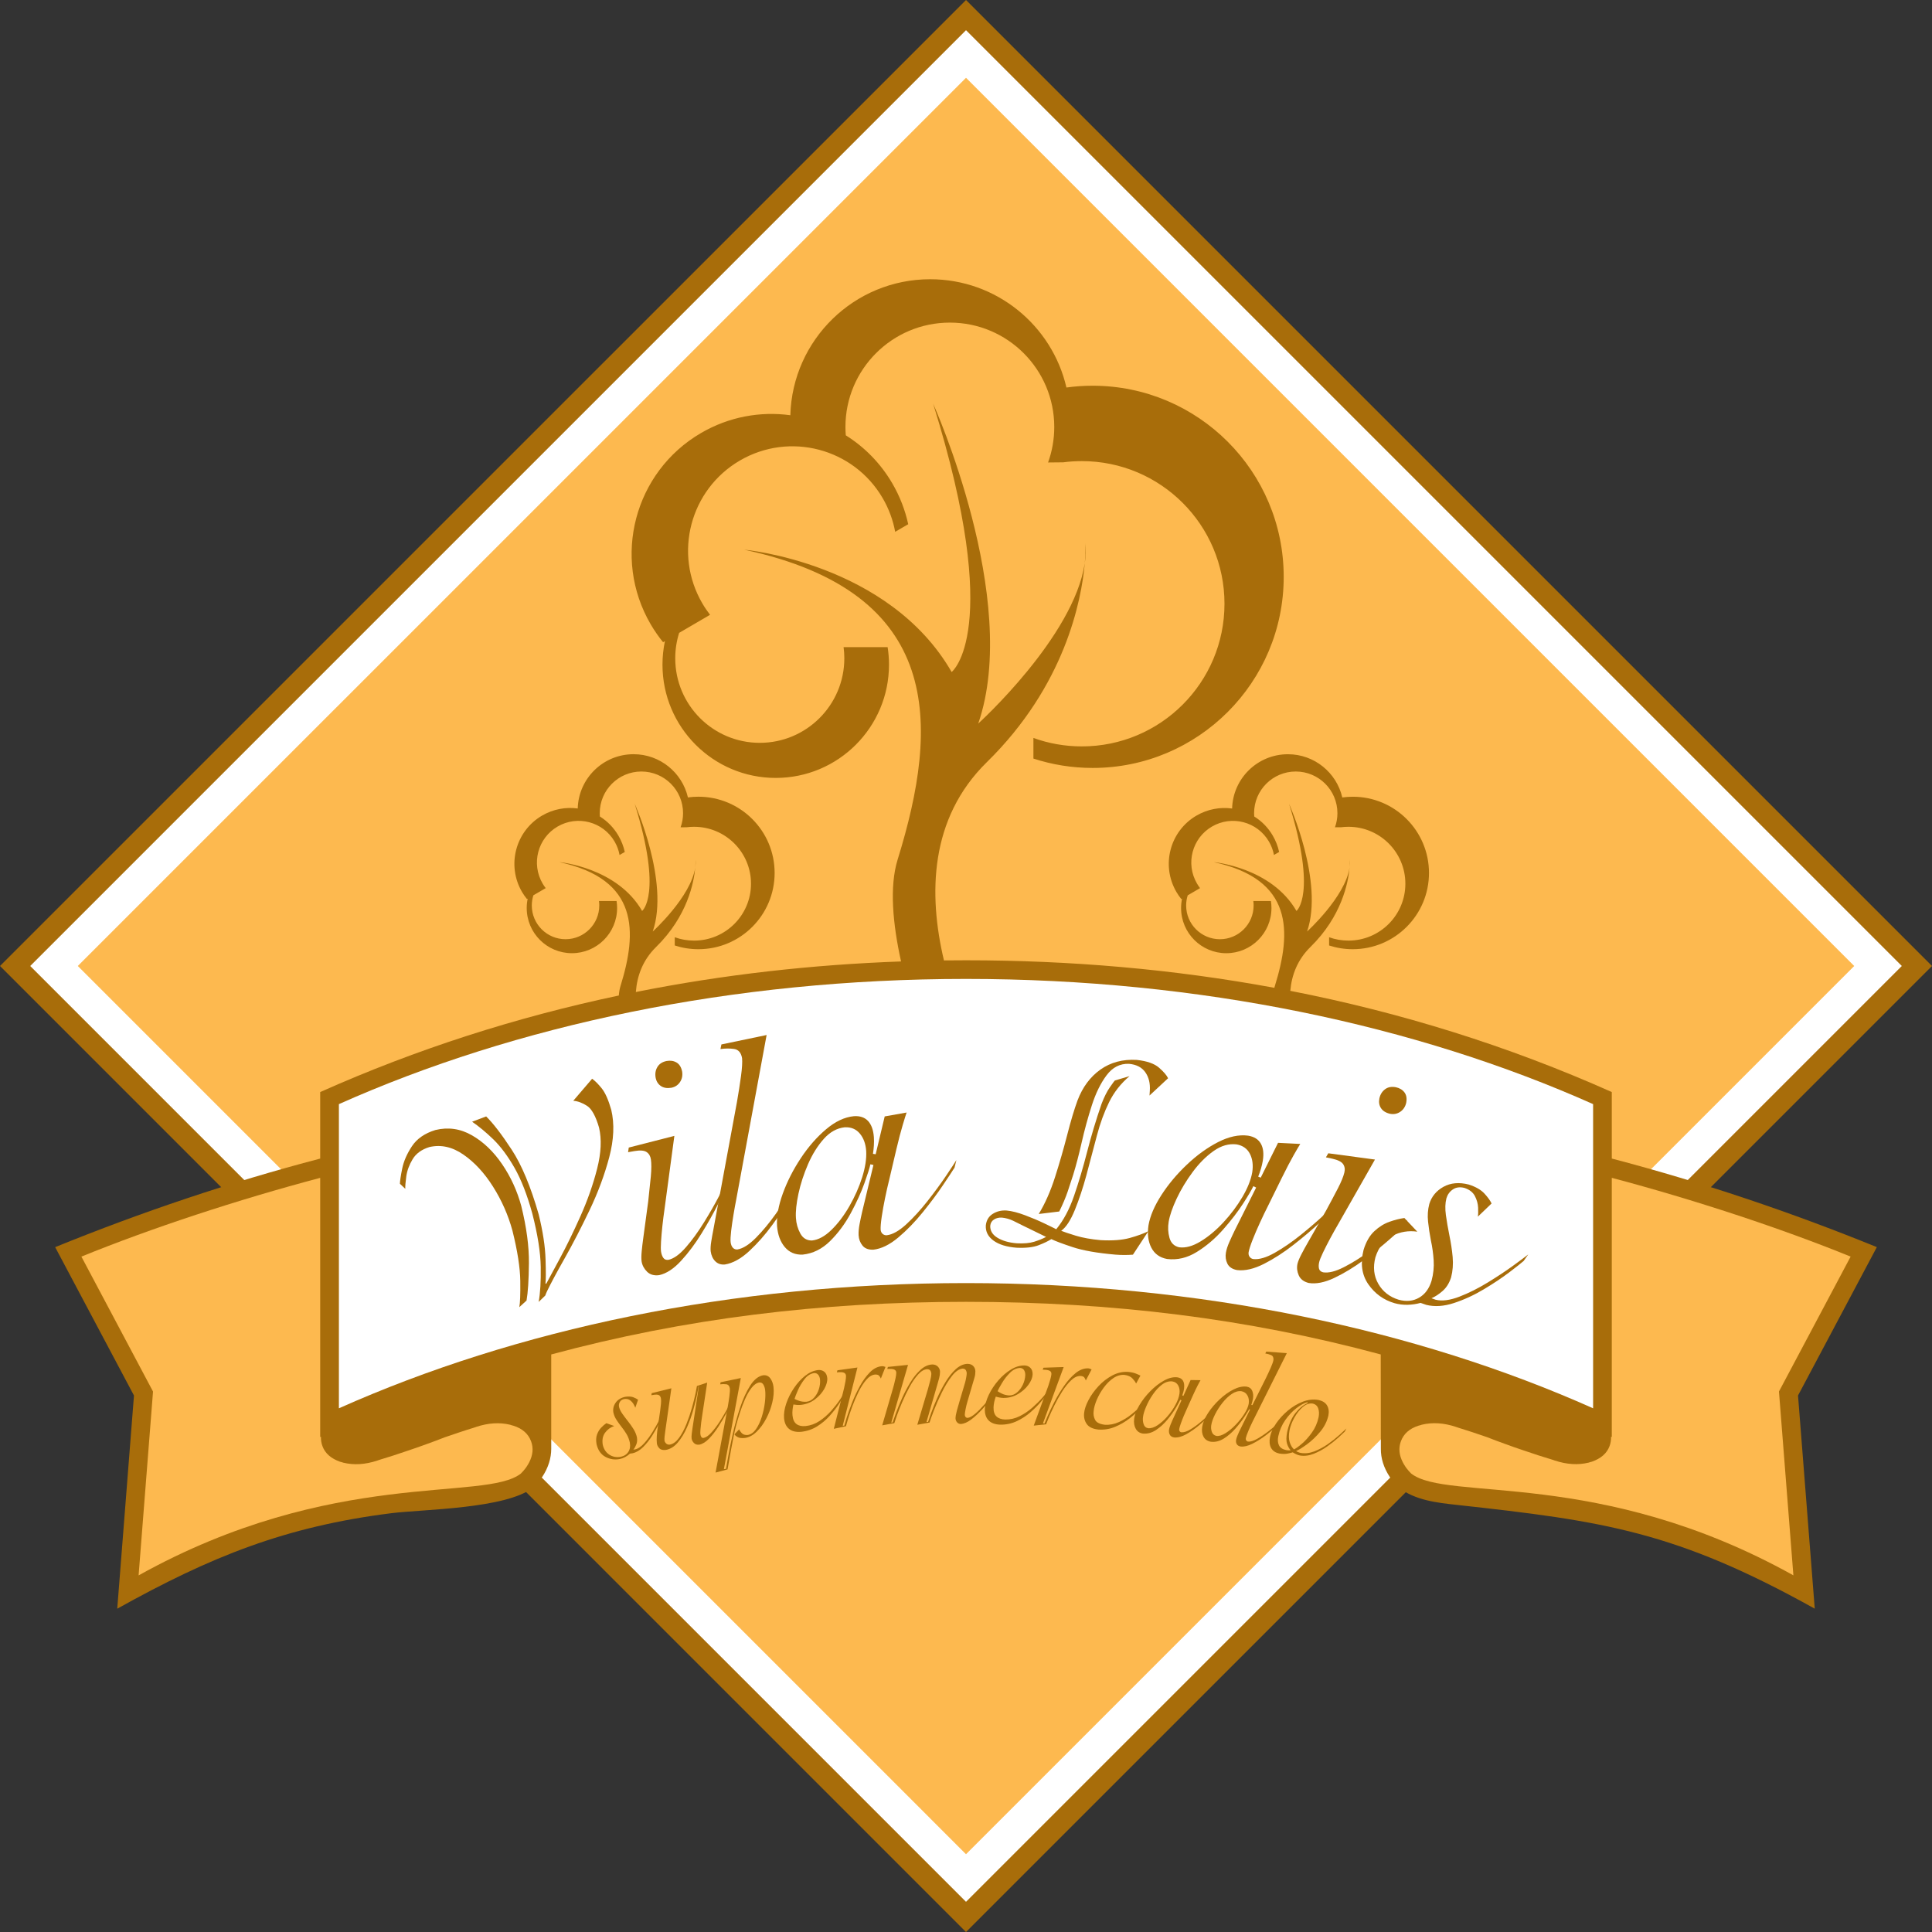 <?xml version="1.0" encoding="utf-8"?>
<!-- Generator: Adobe Illustrator 16.0.0, SVG Export Plug-In . SVG Version: 6.00 Build 0)  -->
<!DOCTYPE svg PUBLIC "-//W3C//DTD SVG 1.1//EN" "http://www.w3.org/Graphics/SVG/1.1/DTD/svg11.dtd">
<svg version="1.1" id="Layer_1" xmlns="http://www.w3.org/2000/svg" xmlns:xlink="http://www.w3.org/1999/xlink" x="0px" y="0px"
	 width="175.747px" height="175.748px" viewBox="8.504 8.504 175.747 175.748" enable-background="new 8.504 8.504 175.747 175.748"
	 xml:space="preserve">
<rect x="8.504" y="8.504" width="175.747" height="175.748" fill="#333333" stroke="none"/>
<g>
	<polygon fill="#A86D0A" points="96.378,184.252 8.504,96.377 96.378,8.504 184.251,96.377 96.378,184.252 	"/>
	<polygon fill="#FFFFFF" points="181.505,96.377 96.378,181.505 11.253,96.377 96.378,11.251 181.505,96.377 	"/>
	<polygon fill="#FDB94F" points="177.175,96.377 96.378,177.175 15.581,96.377 96.378,15.581 177.175,96.377 	"/>
	<path fill="#A86D0A" d="M78.969,87.913c0,3.831-3.105,6.937-6.936,6.937c-0.75,0-1.473-0.119-2.148-0.339v-0.749
		c0.549,0.199,1.141,0.306,1.758,0.306c2.859,0,5.178-2.317,5.178-5.176c0-2.86-2.319-5.178-5.178-5.178
		c-0.232,0-0.46,0.015-0.686,0.043c-0.547,0-0.542,0.005-0.542,0.005c0.146-0.402,0.225-0.835,0.225-1.287
		c0-2.093-1.697-3.789-3.791-3.789c-2.093,0-3.789,1.696-3.789,3.789c0,0.102,0.003,0.202,0.011,0.302
		c0.675,0.421,1.26,1.007,1.688,1.744c0.276,0.473,0.468,0.974,0.579,1.482l-0.474,0.277c-0.076-0.42-0.226-0.834-0.454-1.226
		c-1.056-1.808-3.376-2.417-5.185-1.362c-1.807,1.056-2.417,3.376-1.361,5.186c0.084,0.146,0.179,0.285,0.281,0.415l-1.123,0.655
		c-0.092,0.291-0.142,0.602-0.142,0.923c0,1.695,1.375,3.07,3.07,3.07c1.694,0,3.068-1.375,3.068-3.07
		c0-0.137-0.008-0.272-0.026-0.405h1.6c0.031,0.208,0.048,0.419,0.048,0.637c0,2.271-1.841,4.11-4.111,4.11s-4.111-1.839-4.111-4.11
		c0-0.293,0.03-0.579,0.09-0.855l-0.068,0.04c-0.164-0.201-0.314-0.418-0.45-0.647c-1.413-2.422-0.596-5.532,1.826-6.946
		c1.017-0.593,2.158-0.794,3.243-0.647c0.075-2.739,2.318-4.936,5.076-4.936c2.41,0,4.427,1.678,4.947,3.931
		c0.312-0.043,0.628-0.065,0.951-0.065C75.864,80.977,78.969,84.083,78.969,87.913L78.969,87.913L78.969,87.913z M155.123,113.894
		c8.218,2.152,16.239,4.854,24.11,8.056l-7.17,13.498l1.522,19.391c-12.621-7.03-19.202-7.978-32.577-9.442
		c-1.796-0.195-3.812-0.422-5.281-1.596c-0.203-0.205-0.625-0.714-0.799-0.943c-0.562-0.846-0.824-1.729-0.812-2.563l-0.012-8.582
		c-12.121-3.271-24.472-4.787-37.728-4.787c-13.257,0-25.606,1.517-37.729,4.787v8.581c0.001,0.837-0.26,1.721-0.822,2.564
		c-0.175,0.229-0.596,0.738-0.799,0.943c-2.471,1.973-10.076,1.995-12.919,2.352c-9.632,1.209-16.42,3.941-24.938,8.688
		l1.522-19.391l-7.17-13.498c7.874-3.203,15.893-5.902,24.11-8.057v-6.051c8.801-3.927,17.885-6.824,27.164-8.783
		c0.024-0.317,0.075-0.615,0.16-0.886c1.521-4.905,1.679-9.688-5.57-11.248c0,0,5.246,0.47,7.53,4.442c0,0,1.905-1.469-0.671-9.741
		c0,0,3.194,7.092,1.636,11.613c0,0,3.467-3.141,3.869-5.826c0.04-0.457,0.027-0.72,0.027-0.72c0.021,0.235,0.01,0.476-0.027,0.72
		c-0.122,1.368-0.719,4.447-3.558,7.228c-1.216,1.192-1.737,2.63-1.846,4.1c7.918-1.58,15.978-2.488,24.124-2.78
		c-0.752-3.404-1.074-6.807-0.309-9.272c3.812-12.291,4.204-24.28-13.958-28.185c0,0,13.144,1.176,18.87,11.129
		c0,0,4.771-3.681-1.684-24.41c0,0,8.008,17.771,4.102,29.099c0,0,8.688-7.869,9.693-14.595c0.102-1.145,0.069-1.809,0.069-1.809
		c0.05,0.588,0.021,1.193-0.069,1.809c-0.307,3.425-1.805,11.142-8.914,18.109c-5.213,5.11-5.325,12.02-3.898,18.031
		c0.668-0.007,1.337-0.012,2.005-0.012c9.479,0,18.854,0.804,28.05,2.504c0.018-0.062,0.033-0.125,0.053-0.187
		c1.521-4.904,1.678-9.688-5.569-11.247c0,0,5.243,0.469,7.528,4.442c0,0,1.904-1.469-0.672-9.741c0,0,3.195,7.09,1.637,11.612
		c0,0,3.471-3.143,3.869-5.827c0.041-0.456,0.028-0.719,0.028-0.719c0.019,0.233,0.009,0.475-0.028,0.719
		c-0.121,1.366-0.717,4.446-3.558,7.229c-1.188,1.165-1.712,2.562-1.837,3.994c10.005,1.958,19.788,4.986,29.244,9.207
		L155.123,113.894L155.123,113.894L155.123,113.894z M138.493,87.914c0,3.83-3.104,6.936-6.938,6.936
		c-0.75,0-1.471-0.119-2.148-0.339v-0.749c0.55,0.199,1.143,0.306,1.76,0.306c2.859,0,5.178-2.317,5.178-5.176
		c0-2.86-2.318-5.178-5.178-5.178c-0.23,0-0.46,0.015-0.686,0.043c-0.547,0-0.541,0.005-0.541,0.005
		c0.146-0.402,0.224-0.835,0.224-1.287c0-2.093-1.697-3.789-3.79-3.789c-2.094,0-3.79,1.696-3.79,3.789
		c0,0.102,0.005,0.202,0.013,0.302c0.674,0.421,1.26,1.007,1.688,1.744c0.275,0.473,0.469,0.974,0.576,1.483l-0.471,0.276
		c-0.076-0.42-0.228-0.834-0.457-1.224c-1.056-1.808-3.375-2.417-5.183-1.362c-1.808,1.055-2.418,3.377-1.36,5.184
		c0.084,0.146,0.178,0.286,0.277,0.417l-1.121,0.654c-0.092,0.292-0.143,0.602-0.143,0.924c0,1.694,1.375,3.069,3.07,3.069
		c1.694,0,3.068-1.375,3.068-3.069c0-0.137-0.009-0.272-0.025-0.406h1.599c0.032,0.208,0.049,0.42,0.049,0.637
		c0,2.271-1.84,4.11-4.11,4.11s-4.111-1.839-4.111-4.11c0-0.293,0.031-0.579,0.088-0.854l-0.065,0.04
		c-0.164-0.201-0.315-0.419-0.448-0.648c-1.414-2.422-0.598-5.532,1.824-6.945c1.02-0.594,2.159-0.794,3.243-0.646
		c0.074-2.739,2.317-4.937,5.076-4.937c2.409,0,4.427,1.678,4.946,3.931c0.312-0.042,0.627-0.065,0.949-0.065
		C135.39,80.977,138.493,84.083,138.493,87.914L138.493,87.914L138.493,87.914z M125.278,60.979c0,9.598-7.781,17.382-17.381,17.382
		c-1.881,0-3.689-0.3-5.387-0.853v-1.875c1.375,0.497,2.858,0.768,4.406,0.768c7.166,0,12.975-5.811,12.975-12.977
		c0-7.165-5.809-12.974-12.975-12.974c-0.575,0-1.143,0.036-1.695,0.11l-1.377,0.014c0.363-1.007,0.562-2.094,0.562-3.226
		c0-5.246-4.252-9.498-9.497-9.498c-5.246,0-9.499,4.252-9.499,9.498c0,0.254,0.011,0.506,0.032,0.756
		c1.688,1.056,3.153,2.525,4.229,4.366c0.694,1.189,1.172,2.444,1.45,3.72l-1.186,0.691c-0.193-1.052-0.569-2.091-1.141-3.07
		c-2.645-4.528-8.461-6.057-12.99-3.412c-4.53,2.645-6.059,8.462-3.412,12.991c0.214,0.367,0.449,0.714,0.703,1.041l-2.812,1.642
		c-0.23,0.729-0.355,1.506-0.355,2.312c0,4.248,3.443,7.692,7.69,7.692s7.691-3.444,7.691-7.692c0-0.344-0.023-0.683-0.067-1.015
		h4.006c0.082,0.521,0.124,1.054,0.124,1.596c0,5.689-4.612,10.303-10.303,10.303c-5.689,0-10.302-4.613-10.302-10.303
		c0-0.734,0.077-1.449,0.223-2.14l-0.168,0.098c-0.41-0.504-0.786-1.046-1.125-1.625c-3.543-6.067-1.497-13.859,4.571-17.402
		c2.554-1.491,5.412-1.992,8.13-1.621c0.188-6.864,5.809-12.371,12.719-12.371c6.038,0,11.095,4.208,12.396,9.85
		c0.778-0.108,1.573-0.164,2.383-0.164C117.497,43.595,125.278,51.379,125.278,60.979L125.278,60.979L125.278,60.979z"/>
	<path fill="#A86D0A" d="M68.814,136.999c-0.054,0.118-0.164,0.343-0.333,0.673s-0.372,0.69-0.612,1.084
		c-0.241,0.392-0.497,0.738-0.769,1.041c-0.273,0.304-0.539,0.485-0.802,0.55c-0.03,0.004-0.06,0.01-0.091,0.01
		c-0.031,0.002-0.061,0.006-0.089,0.014c0.101-0.12,0.191-0.275,0.268-0.469c0.078-0.19,0.096-0.406,0.057-0.647
		c-0.057-0.263-0.164-0.517-0.318-0.765c-0.155-0.249-0.327-0.486-0.513-0.719c-0.187-0.237-0.356-0.463-0.506-0.678
		c-0.149-0.214-0.246-0.42-0.291-0.615c-0.029-0.155-0.006-0.303,0.069-0.438c0.075-0.138,0.205-0.226,0.389-0.269
		c0.213-0.035,0.392,0,0.533,0.101c0.141,0.103,0.251,0.222,0.33,0.36c0.079,0.14,0.131,0.25,0.158,0.33l0.253-0.729
		c-0.098-0.076-0.246-0.151-0.44-0.228c-0.193-0.071-0.439-0.086-0.736-0.037c-0.397,0.089-0.688,0.272-0.875,0.55
		c-0.186,0.276-0.25,0.571-0.195,0.881c0.05,0.231,0.144,0.453,0.282,0.664c0.137,0.211,0.287,0.42,0.451,0.63
		c0.169,0.207,0.324,0.43,0.465,0.666c0.139,0.234,0.24,0.496,0.3,0.779c0.059,0.328,0.013,0.609-0.14,0.842
		c-0.153,0.232-0.385,0.383-0.699,0.447c-0.381,0.066-0.726,0-1.032-0.199c-0.306-0.2-0.505-0.503-0.595-0.906
		c-0.07-0.438,0-0.801,0.215-1.092c0.214-0.29,0.489-0.492,0.829-0.607l-0.718-0.257c-0.155,0.106-0.312,0.243-0.472,0.411
		c-0.161,0.169-0.284,0.376-0.374,0.621c-0.088,0.245-0.103,0.536-0.043,0.872c0.127,0.553,0.397,0.938,0.806,1.159
		c0.412,0.219,0.844,0.287,1.3,0.199c0.173-0.035,0.338-0.096,0.497-0.183c0.158-0.084,0.303-0.187,0.435-0.308
		c0.041-0.008,0.081-0.014,0.12-0.018c0.039-0.003,0.081-0.009,0.122-0.017c0.341-0.079,0.664-0.271,0.971-0.577
		c0.305-0.309,0.581-0.657,0.826-1.048c0.245-0.392,0.448-0.752,0.608-1.081c0.158-0.331,0.262-0.559,0.311-0.68L68.814,136.999
		L68.814,136.999L68.814,136.999z"/>
	<path fill="#A86D0A" d="M71.5,138.407c-0.026,0.166-0.051,0.339-0.071,0.52c-0.02,0.182-0.025,0.324-0.012,0.43
		c0.024,0.158,0.097,0.297,0.217,0.416c0.119,0.121,0.281,0.17,0.486,0.146c0.298-0.061,0.597-0.248,0.899-0.564
		c0.302-0.317,0.586-0.684,0.85-1.097c0.264-0.413,0.488-0.795,0.672-1.144c0.183-0.35,0.305-0.586,0.365-0.709l0.048-0.315
		c-0.059,0.129-0.176,0.354-0.354,0.681c-0.177,0.323-0.386,0.676-0.628,1.052c-0.242,0.377-0.492,0.706-0.749,0.989
		c-0.254,0.283-0.492,0.448-0.709,0.494c-0.095,0.012-0.164-0.015-0.208-0.08c-0.046-0.063-0.075-0.148-0.09-0.254
		c-0.011-0.082-0.008-0.224,0.007-0.421c0.015-0.196,0.037-0.411,0.066-0.643c0.029-0.231,0.06-0.438,0.089-0.623l0.458-3.009
		l-0.935,0.307c-0.01,0.09-0.053,0.314-0.128,0.68c-0.077,0.365-0.184,0.797-0.323,1.297c-0.14,0.498-0.307,0.993-0.504,1.486
		c-0.197,0.494-0.423,0.913-0.675,1.26c-0.251,0.346-0.528,0.551-0.831,0.608c-0.145,0.017-0.259-0.019-0.341-0.101
		c-0.085-0.082-0.132-0.168-0.146-0.252c-0.012-0.099-0.009-0.23,0.009-0.401c0.018-0.17,0.038-0.331,0.061-0.482l0.554-3.886
		l-1.787,0.441l-0.032,0.188l0.227-0.036c0.198-0.033,0.348-0.023,0.452,0.026c0.104,0.052,0.168,0.161,0.195,0.326
		c0.016,0.118,0.014,0.276-0.002,0.471c-0.017,0.195-0.039,0.388-0.067,0.579s-0.048,0.34-0.063,0.445l-0.17,1.173
		c-0.029,0.19-0.056,0.427-0.077,0.706c-0.02,0.281-0.018,0.517,0.006,0.705c0.02,0.15,0.092,0.293,0.218,0.428
		c0.125,0.135,0.326,0.188,0.598,0.154c0.41-0.076,0.774-0.303,1.092-0.682c0.318-0.377,0.592-0.83,0.825-1.359
		c0.231-0.529,0.424-1.062,0.576-1.598c0.152-0.535,0.268-1.001,0.345-1.395c0.078-0.395,0.122-0.643,0.132-0.747l0.026,0.021
		L71.5,138.407L71.5,138.407L71.5,138.407z"/>
	<path fill="#A86D0A" d="M73.596,142.459l1.09-0.292c0.025-0.139,0.066-0.372,0.125-0.701c0.057-0.331,0.124-0.701,0.199-1.111
		c0.075-0.412,0.15-0.809,0.228-1.188c0.078-0.382,0.149-0.692,0.213-0.933c0.092-0.354,0.208-0.748,0.349-1.187
		c0.138-0.437,0.297-0.858,0.479-1.271c0.182-0.411,0.38-0.756,0.599-1.035c0.218-0.278,0.452-0.438,0.703-0.479
		c0.167-0.011,0.292,0.061,0.374,0.209s0.133,0.312,0.151,0.484c0.037,0.314,0.029,0.691-0.024,1.132
		c-0.053,0.44-0.148,0.878-0.285,1.315c-0.138,0.438-0.313,0.808-0.528,1.113c-0.215,0.305-0.466,0.479-0.753,0.525
		c-0.243,0.016-0.426-0.044-0.544-0.176c-0.122-0.131-0.196-0.245-0.228-0.342l-0.434,0.457c0.054,0.086,0.153,0.172,0.298,0.252
		c0.144,0.082,0.365,0.109,0.661,0.08c0.371-0.054,0.723-0.24,1.055-0.561c0.333-0.32,0.624-0.717,0.874-1.189
		c0.25-0.472,0.435-0.963,0.557-1.475c0.123-0.511,0.16-0.986,0.11-1.423c-0.038-0.308-0.134-0.565-0.289-0.776
		c-0.158-0.209-0.368-0.305-0.635-0.283c-0.441,0.072-0.835,0.384-1.187,0.931s-0.658,1.216-0.923,2.007
		c-0.264,0.79-0.487,1.588-0.667,2.393c-0.182,0.806-0.323,1.5-0.425,2.09c-0.102,0.589-0.166,0.953-0.192,1.096l-0.193,0.023
		l1.539-8.285l-1.837,0.384l-0.039,0.187c0.192-0.027,0.377-0.029,0.554-0.004c0.177,0.025,0.285,0.15,0.324,0.373
		c0.016,0.16,0.001,0.402-0.042,0.727s-0.099,0.679-0.166,1.062L73.596,142.459L73.596,142.459L73.596,142.459z"/>
	<path fill="#A86D0A" d="M85.421,135.047c-0.116,0.188-0.286,0.445-0.506,0.774c-0.222,0.328-0.489,0.67-0.801,1.022
		c-0.314,0.354-0.667,0.66-1.056,0.921c-0.391,0.26-0.814,0.414-1.27,0.463c-0.346,0.033-0.624-0.026-0.83-0.182
		c-0.207-0.154-0.329-0.421-0.364-0.799c-0.014-0.163-0.012-0.328,0.005-0.492c0.017-0.165,0.043-0.329,0.079-0.488
		c0.113,0.02,0.227,0.032,0.34,0.041c0.117,0.006,0.23,0.004,0.347-0.007c0.477-0.053,0.898-0.219,1.267-0.495
		c0.368-0.277,0.652-0.598,0.854-0.955c0.201-0.36,0.293-0.689,0.272-0.988c-0.028-0.266-0.12-0.459-0.274-0.577
		c-0.154-0.12-0.339-0.173-0.555-0.153c-0.408,0.045-0.801,0.219-1.184,0.521c-0.381,0.303-0.723,0.68-1.023,1.128
		c-0.3,0.448-0.532,0.913-0.696,1.396c-0.162,0.483-0.23,0.929-0.199,1.333c0.039,0.434,0.189,0.758,0.451,0.973
		c0.263,0.217,0.627,0.306,1.095,0.269c0.538-0.058,1.025-0.222,1.46-0.495c0.437-0.273,0.821-0.597,1.153-0.969
		c0.333-0.371,0.612-0.732,0.84-1.084s0.405-0.635,0.526-0.846L85.421,135.047L85.421,135.047L85.421,135.047z M82.562,133.407
		c0.163-0.01,0.29,0.047,0.381,0.166c0.092,0.117,0.144,0.263,0.158,0.434c0.023,0.289-0.016,0.583-0.112,0.881
		c-0.1,0.301-0.245,0.555-0.438,0.766c-0.194,0.212-0.424,0.334-0.688,0.363c-0.248,0.012-0.472-0.017-0.671-0.086
		c-0.198-0.07-0.337-0.127-0.412-0.173c0.046-0.157,0.145-0.416,0.3-0.774c0.155-0.357,0.358-0.697,0.608-1.021
		S82.23,133.456,82.562,133.407L82.562,133.407L82.562,133.407z"/>
	<path fill="#A86D0A" d="M84.352,138.478l1.106-0.237c0.02-0.085,0.077-0.294,0.177-0.624c0.099-0.331,0.23-0.721,0.395-1.169
		c0.164-0.449,0.356-0.892,0.571-1.328c0.217-0.437,0.452-0.802,0.705-1.099c0.255-0.295,0.521-0.455,0.798-0.479
		c0.174-0.006,0.294,0.026,0.361,0.099c0.067,0.071,0.122,0.158,0.168,0.264l0.419-1.057c-0.056-0.021-0.112-0.037-0.167-0.051
		c-0.055-0.013-0.11-0.018-0.165-0.016c-0.389,0.033-0.751,0.218-1.087,0.559c-0.337,0.342-0.642,0.762-0.916,1.262
		c-0.274,0.5-0.511,1.008-0.713,1.521c-0.201,0.515-0.361,0.963-0.48,1.343c-0.117,0.383-0.19,0.623-0.215,0.725l-0.145,0.008
		l1.338-5.299l-1.821,0.254l-0.051,0.185l0.23-0.012c0.199-0.013,0.348,0.01,0.446,0.062c0.096,0.055,0.149,0.143,0.155,0.271
		c0.004,0.121-0.012,0.283-0.047,0.488s-0.076,0.41-0.123,0.608c-0.046,0.201-0.083,0.354-0.113,0.462L84.352,138.478
		L84.352,138.478L84.352,138.478z"/>
	<path fill="#A86D0A" d="M88.755,138.163l1.102-0.2c0.029-0.106,0.108-0.337,0.234-0.69c0.126-0.354,0.289-0.767,0.489-1.235
		c0.199-0.47,0.421-0.931,0.669-1.382c0.247-0.45,0.507-0.827,0.779-1.129c0.271-0.299,0.542-0.457,0.814-0.473
		c0.149,0.004,0.251,0.053,0.304,0.146c0.056,0.093,0.081,0.188,0.08,0.284c-0.002,0.139-0.038,0.341-0.104,0.604
		c-0.068,0.266-0.138,0.527-0.211,0.787l-0.963,3.234l1.113-0.2c0.059-0.2,0.186-0.556,0.382-1.068
		c0.196-0.511,0.438-1.062,0.724-1.647c0.287-0.588,0.596-1.094,0.928-1.52c0.331-0.425,0.661-0.65,0.989-0.676
		c0.137,0.006,0.231,0.059,0.285,0.152c0.051,0.098,0.076,0.186,0.075,0.267c0,0.076-0.013,0.192-0.041,0.354
		c-0.027,0.162-0.061,0.319-0.102,0.475l-0.506,1.709c-0.084,0.275-0.168,0.562-0.247,0.863c-0.08,0.301-0.121,0.533-0.124,0.697
		c0.004,0.146,0.05,0.268,0.138,0.368c0.087,0.103,0.202,0.153,0.343,0.156c0.295-0.019,0.614-0.156,0.958-0.419
		c0.345-0.264,0.68-0.577,1.009-0.941c0.328-0.365,0.613-0.711,0.857-1.035s0.414-0.558,0.51-0.696l0.092-0.306
		c-0.092,0.137-0.253,0.354-0.482,0.654c-0.229,0.299-0.49,0.616-0.779,0.951c-0.293,0.333-0.577,0.619-0.854,0.857
		c-0.279,0.237-0.512,0.364-0.699,0.379c-0.074-0.002-0.134-0.028-0.179-0.082c-0.045-0.055-0.068-0.118-0.07-0.193
		c-0.001-0.095,0.022-0.264,0.068-0.505c0.045-0.242,0.109-0.496,0.19-0.763l0.458-1.562c0.057-0.184,0.111-0.369,0.164-0.557
		c0.056-0.189,0.082-0.377,0.082-0.565c-0.002-0.184-0.062-0.343-0.184-0.479c-0.12-0.137-0.301-0.207-0.543-0.211
		c-0.373,0.019-0.726,0.183-1.062,0.49c-0.336,0.312-0.645,0.7-0.929,1.17c-0.285,0.471-0.537,0.953-0.756,1.452
		c-0.22,0.497-0.401,0.944-0.542,1.339c-0.14,0.396-0.236,0.672-0.286,0.834l-0.145,0.002l0.996-3.431
		c0.054-0.188,0.107-0.377,0.157-0.563c0.051-0.188,0.077-0.383,0.078-0.582c-0.006-0.176-0.07-0.328-0.195-0.457
		s-0.294-0.193-0.507-0.197c-0.376,0.02-0.73,0.178-1.066,0.482c-0.337,0.305-0.647,0.688-0.93,1.151
		c-0.284,0.466-0.537,0.944-0.758,1.438c-0.222,0.498-0.405,0.945-0.551,1.346s-0.248,0.688-0.306,0.865l-0.121,0.003l1.523-5.248
		l-1.831,0.188l-0.058,0.183l0.231-0.003c0.2-0.006,0.347,0.021,0.442,0.078c0.097,0.057,0.146,0.146,0.147,0.273
		c-0.001,0.122-0.022,0.284-0.065,0.488s-0.09,0.406-0.143,0.604c-0.053,0.198-0.097,0.353-0.129,0.457L88.755,138.163
		L88.755,138.163L88.755,138.163z"/>
	<path fill="#A86D0A" d="M103.944,134.917c-0.139,0.172-0.338,0.408-0.598,0.707c-0.26,0.3-0.566,0.605-0.921,0.918
		s-0.739,0.574-1.159,0.785c-0.42,0.21-0.857,0.312-1.315,0.306c-0.349-0.009-0.616-0.103-0.804-0.28
		c-0.187-0.179-0.273-0.459-0.264-0.838c0.008-0.164,0.028-0.326,0.065-0.488c0.036-0.161,0.083-0.32,0.138-0.478
		c0.109,0.034,0.221,0.062,0.333,0.082c0.114,0.021,0.228,0.034,0.345,0.038c0.479,0.006,0.918-0.107,1.316-0.338
		s0.721-0.512,0.966-0.846c0.244-0.332,0.374-0.647,0.392-0.945c0.004-0.268-0.063-0.471-0.203-0.607
		c-0.137-0.139-0.315-0.211-0.532-0.219c-0.409-0.006-0.822,0.119-1.237,0.372c-0.416,0.254-0.8,0.585-1.154,0.994
		c-0.352,0.409-0.639,0.843-0.859,1.302c-0.221,0.46-0.342,0.893-0.361,1.299c-0.013,0.436,0.098,0.774,0.331,1.021
		c0.233,0.246,0.585,0.379,1.052,0.398c0.543,0.01,1.047-0.097,1.512-0.313c0.467-0.22,0.888-0.492,1.263-0.821
		c0.375-0.328,0.696-0.652,0.967-0.974c0.269-0.32,0.478-0.579,0.624-0.775L103.944,134.917L103.944,134.917L103.944,134.917z
		 M101.308,132.94c0.162,0.013,0.282,0.084,0.357,0.211c0.076,0.131,0.111,0.279,0.104,0.449c-0.012,0.291-0.086,0.578-0.219,0.862
		c-0.135,0.284-0.31,0.519-0.527,0.705c-0.219,0.187-0.461,0.278-0.728,0.276c-0.248-0.019-0.466-0.073-0.653-0.166
		c-0.189-0.094-0.32-0.168-0.391-0.223c0.064-0.15,0.195-0.396,0.395-0.73c0.197-0.338,0.439-0.65,0.728-0.94
		C100.66,133.099,100.972,132.949,101.308,132.94L101.308,132.94L101.308,132.94z"/>
	<path fill="#A86D0A" d="M102.539,138.188l1.124-0.123c0.027-0.08,0.107-0.281,0.242-0.601c0.133-0.319,0.304-0.692,0.515-1.121
		s0.446-0.849,0.707-1.261s0.533-0.751,0.815-1.02c0.283-0.267,0.564-0.397,0.844-0.395c0.174,0.012,0.29,0.059,0.349,0.137
		c0.06,0.076,0.105,0.17,0.142,0.277l0.525-1.005c-0.053-0.026-0.105-0.05-0.16-0.067c-0.054-0.019-0.107-0.029-0.162-0.033
		c-0.391-0.009-0.771,0.141-1.141,0.441c-0.37,0.303-0.718,0.688-1.042,1.158c-0.325,0.469-0.614,0.947-0.868,1.438
		c-0.255,0.49-0.46,0.918-0.617,1.285c-0.158,0.367-0.256,0.6-0.291,0.696l-0.145-0.009l1.887-5.127l-1.841,0.061l-0.069,0.178
		l0.23,0.012c0.198,0.012,0.344,0.048,0.436,0.109c0.094,0.064,0.135,0.158,0.127,0.286c-0.01,0.12-0.041,0.28-0.099,0.479
		c-0.056,0.201-0.118,0.399-0.185,0.595c-0.067,0.194-0.121,0.344-0.162,0.446L102.539,138.188L102.539,138.188L102.539,138.188z"/>
	<path fill="#A86D0A" d="M113.077,135.54c-0.146,0.178-0.357,0.412-0.637,0.705c-0.276,0.294-0.601,0.589-0.971,0.887
		c-0.369,0.299-0.764,0.542-1.183,0.734c-0.42,0.189-0.847,0.271-1.274,0.244c-0.479-0.058-0.779-0.211-0.9-0.463
		c-0.122-0.248-0.163-0.512-0.122-0.785c0.026-0.301,0.122-0.641,0.282-1.021c0.162-0.382,0.371-0.749,0.631-1.104
		c0.259-0.355,0.549-0.646,0.869-0.865c0.319-0.221,0.654-0.321,1.004-0.301c0.336,0.044,0.582,0.15,0.74,0.322
		c0.156,0.17,0.27,0.324,0.336,0.467l0.391-0.721c-0.107-0.058-0.248-0.119-0.422-0.189s-0.399-0.12-0.682-0.148
		c-0.5-0.033-0.982,0.072-1.447,0.319c-0.465,0.246-0.887,0.569-1.262,0.975c-0.375,0.404-0.679,0.827-0.91,1.267
		c-0.232,0.44-0.365,0.839-0.399,1.193c-0.039,0.374,0.042,0.702,0.237,0.982c0.197,0.283,0.549,0.451,1.057,0.507
		c0.527,0.036,1.036-0.046,1.521-0.247c0.483-0.201,0.93-0.46,1.334-0.777c0.404-0.316,0.752-0.631,1.037-0.941
		c0.289-0.311,0.5-0.561,0.635-0.743L113.077,135.54L113.077,135.54L113.077,135.54z"/>
	<path fill="#A86D0A" d="M115.979,135.89l-0.818,1.793c-0.064,0.143-0.128,0.293-0.192,0.453c-0.063,0.161-0.104,0.305-0.125,0.437
		c-0.021,0.163,0.003,0.312,0.075,0.446c0.071,0.133,0.205,0.217,0.4,0.246c0.324,0.026,0.686-0.068,1.084-0.289
		c0.398-0.223,0.791-0.494,1.18-0.82c0.387-0.326,0.727-0.635,1.016-0.926c0.289-0.289,0.487-0.49,0.594-0.604l0.133-0.289
		c-0.092,0.1-0.271,0.285-0.539,0.551c-0.268,0.27-0.575,0.553-0.924,0.855c-0.35,0.302-0.694,0.558-1.033,0.766
		s-0.627,0.303-0.863,0.285c-0.062-0.008-0.111-0.037-0.15-0.086c-0.039-0.048-0.057-0.107-0.049-0.184
		c0.018-0.114,0.063-0.282,0.144-0.506c0.077-0.224,0.172-0.463,0.276-0.717c0.106-0.255,0.207-0.484,0.305-0.691l0.521-1.16
		c0.172-0.381,0.32-0.689,0.445-0.93c0.126-0.239,0.209-0.396,0.252-0.467l-0.902-0.013l-0.654,1.438l-0.105-0.039
		c0.039-0.105,0.071-0.215,0.102-0.324c0.029-0.11,0.052-0.221,0.064-0.328c0.035-0.293,0-0.521-0.105-0.693
		c-0.105-0.169-0.281-0.271-0.528-0.303c-0.375-0.036-0.776,0.064-1.206,0.305c-0.43,0.238-0.84,0.558-1.232,0.956
		c-0.394,0.399-0.725,0.823-0.992,1.271c-0.269,0.446-0.428,0.862-0.48,1.245c-0.042,0.356,0.007,0.658,0.146,0.904
		c0.138,0.248,0.354,0.395,0.651,0.438c0.417,0.037,0.816-0.073,1.199-0.328c0.384-0.256,0.731-0.574,1.044-0.954
		c0.311-0.382,0.568-0.742,0.771-1.083c0.201-0.341,0.33-0.577,0.385-0.711L115.979,135.89L115.979,135.89L115.979,135.89z
		 M112.479,137.399c0.033-0.26,0.131-0.576,0.289-0.949c0.16-0.372,0.362-0.739,0.611-1.102c0.248-0.361,0.521-0.656,0.821-0.886
		c0.302-0.228,0.608-0.328,0.927-0.299c0.254,0.037,0.438,0.159,0.551,0.366c0.114,0.205,0.154,0.453,0.12,0.742
		c-0.042,0.311-0.164,0.649-0.364,1.02c-0.201,0.369-0.444,0.723-0.735,1.057c-0.289,0.332-0.591,0.602-0.899,0.805
		c-0.311,0.203-0.596,0.294-0.859,0.27c-0.207-0.039-0.342-0.162-0.407-0.373C112.466,137.84,112.448,137.624,112.479,137.399
		L112.479,137.399L112.479,137.399z"/>
	<path fill="#A86D0A" d="M122.219,136.719l-0.995,2.021c-0.052,0.116-0.105,0.241-0.162,0.372c-0.056,0.134-0.096,0.261-0.117,0.382
		c-0.022,0.142-0.002,0.269,0.063,0.379c0.063,0.11,0.181,0.183,0.347,0.214c0.308,0.035,0.664-0.048,1.069-0.25
		c0.407-0.202,0.813-0.458,1.222-0.766c0.408-0.31,0.768-0.604,1.08-0.883c0.312-0.28,0.528-0.48,0.649-0.6l0.144-0.285
		c-0.108,0.104-0.309,0.286-0.597,0.545c-0.287,0.258-0.616,0.529-0.981,0.815c-0.366,0.288-0.722,0.526-1.066,0.721
		c-0.344,0.194-0.626,0.279-0.848,0.257c-0.067-0.013-0.119-0.047-0.157-0.102c-0.038-0.057-0.052-0.122-0.04-0.202
		c0.029-0.147,0.109-0.377,0.238-0.682c0.129-0.306,0.257-0.587,0.385-0.843l3.109-6.218l-1.871-0.138l-0.088,0.169
		c0.191,0.026,0.369,0.076,0.532,0.149c0.163,0.072,0.233,0.223,0.209,0.447c-0.028,0.157-0.108,0.387-0.241,0.688
		c-0.131,0.299-0.281,0.624-0.453,0.975l-1.221,2.438l-0.097-0.017c0.028-0.084,0.056-0.18,0.085-0.281
		c0.029-0.104,0.052-0.197,0.066-0.284c0.041-0.257,0.021-0.491-0.063-0.703c-0.084-0.213-0.25-0.345-0.498-0.394
		c-0.372-0.049-0.774,0.037-1.214,0.258c-0.438,0.222-0.859,0.523-1.27,0.908c-0.408,0.385-0.756,0.795-1.043,1.234
		c-0.285,0.441-0.463,0.855-0.53,1.246c-0.054,0.354-0.015,0.656,0.118,0.906c0.133,0.249,0.354,0.4,0.66,0.457
		c0.404,0.05,0.801-0.047,1.186-0.287c0.385-0.242,0.738-0.547,1.061-0.915c0.322-0.369,0.594-0.72,0.812-1.052
		c0.217-0.332,0.361-0.564,0.434-0.697L122.219,136.719L122.219,136.719L122.219,136.719z M118.688,138.14
		c0.047-0.285,0.162-0.607,0.344-0.972c0.183-0.362,0.404-0.713,0.672-1.05s0.549-0.605,0.848-0.809
		c0.301-0.205,0.592-0.287,0.874-0.252c0.255,0.047,0.44,0.178,0.556,0.393c0.119,0.214,0.156,0.462,0.113,0.746
		c-0.049,0.27-0.181,0.576-0.398,0.919c-0.219,0.343-0.479,0.673-0.784,0.991c-0.308,0.317-0.615,0.574-0.929,0.769
		c-0.312,0.194-0.586,0.278-0.823,0.25c-0.218-0.048-0.359-0.176-0.425-0.38C118.669,138.541,118.653,138.339,118.688,138.14
		L118.688,138.14L118.688,138.14z"/>
	<path fill="#A86D0A" d="M130.983,138.449c-0.142,0.136-0.359,0.336-0.654,0.602c-0.294,0.267-0.637,0.538-1.028,0.814
		c-0.39,0.274-0.799,0.495-1.225,0.661c-0.429,0.166-0.845,0.214-1.246,0.146c-0.073-0.014-0.146-0.035-0.218-0.065
		c-0.071-0.029-0.143-0.063-0.209-0.104c0.244-0.105,0.576-0.312,0.994-0.617c0.42-0.308,0.818-0.687,1.199-1.139
		c0.377-0.45,0.627-0.944,0.748-1.482c0.069-0.363,0.026-0.669-0.127-0.92c-0.152-0.252-0.414-0.414-0.785-0.492
		c-0.463-0.08-0.934-0.027-1.414,0.155c-0.479,0.187-0.933,0.454-1.355,0.808c-0.422,0.353-0.779,0.74-1.07,1.164
		c-0.29,0.426-0.477,0.836-0.56,1.233c-0.077,0.403-0.046,0.738,0.097,1.003c0.145,0.266,0.396,0.438,0.76,0.512
		c0.291,0.047,0.543,0.047,0.76,0.002c0.216-0.045,0.365-0.082,0.449-0.113c0.094,0.062,0.196,0.121,0.312,0.174
		c0.112,0.053,0.229,0.092,0.351,0.116c0.405,0.065,0.825,0.012,1.262-0.163c0.438-0.176,0.852-0.402,1.246-0.686
		c0.394-0.281,0.729-0.551,1.008-0.806c0.281-0.256,0.466-0.43,0.555-0.522L130.983,138.449L130.983,138.449L130.983,138.449z
		 M127.449,136.142c-0.392,0.168-0.763,0.471-1.11,0.91c-0.347,0.441-0.599,1.027-0.755,1.76c-0.079,0.431-0.081,0.768-0.005,1.01
		c0.074,0.242,0.186,0.445,0.331,0.611c-0.062,0.002-0.127,0.002-0.193,0.004c-0.065,0-0.133-0.008-0.2-0.019
		c-0.345-0.073-0.57-0.224-0.674-0.446c-0.105-0.226-0.124-0.494-0.059-0.811c0.117-0.553,0.333-1.049,0.645-1.49
		c0.312-0.441,0.651-0.803,1.021-1.085c0.369-0.28,0.699-0.459,0.992-0.532L127.449,136.142L127.449,136.142L127.449,136.142z
		 M125.808,138.604c0.073-0.362,0.219-0.74,0.436-1.133s0.472-0.717,0.767-0.973c0.296-0.257,0.597-0.362,0.903-0.316
		c0.254,0.058,0.423,0.205,0.504,0.439c0.082,0.236,0.093,0.506,0.032,0.812c-0.112,0.514-0.314,0.974-0.605,1.381
		c-0.291,0.41-0.593,0.748-0.905,1.014c-0.312,0.268-0.554,0.439-0.727,0.523c-0.178-0.17-0.309-0.396-0.395-0.675
		C125.731,139.401,125.729,139.042,125.808,138.604L125.808,138.604L125.808,138.604z"/>
	<path fill="#FFFFFF" d="M39.333,108.942c16.067-7.168,35.764-11.389,57.045-11.389c21.282,0,40.979,4.221,57.045,11.389v27.67
		c-16.064-7.17-35.763-11.391-57.045-11.391c-21.281,0-40.978,4.221-57.045,11.391V108.942L39.333,108.942L39.333,108.942z"/>
	<path fill="#A86D0A" d="M56.401,126.81c0.129-0.722,0.201-1.852,0.217-3.387c0.016-1.537-0.216-3.273-0.695-5.214
		c-0.373-1.375-0.952-2.642-1.738-3.796c-0.784-1.154-1.701-2.033-2.752-2.635c-1.049-0.603-2.158-0.762-3.327-0.479
		c-0.965,0.298-1.675,0.788-2.131,1.476c-0.455,0.688-0.75,1.367-0.885,2.037c-0.136,0.67-0.203,1.127-0.207,1.373l0.489,0.461
		c-0.011-0.23,0.019-0.608,0.091-1.133c0.073-0.522,0.265-1.044,0.577-1.562c0.312-0.519,0.82-0.886,1.526-1.104
		c1.048-0.242,2.078-0.017,3.087,0.682c1.013,0.697,1.914,1.672,2.703,2.923s1.378,2.586,1.764,4.001
		c0.459,1.842,0.697,3.367,0.712,4.574s-0.013,2-0.087,2.382L56.401,126.81L56.401,126.81L56.401,126.81z M58.105,126.354
		c0.024-0.064,0.051-0.133,0.078-0.205c0.025-0.07,0.058-0.142,0.094-0.209c0.324-0.674,0.853-1.664,1.59-2.967
		c0.737-1.304,1.492-2.763,2.263-4.375c0.771-1.613,1.37-3.222,1.794-4.824c0.424-1.604,0.486-3.043,0.183-4.316
		c-0.259-0.905-0.548-1.557-0.867-1.951c-0.318-0.395-0.609-0.686-0.873-0.873l-1.714,2.004c0.412,0.032,0.829,0.187,1.253,0.461
		c0.424,0.273,0.789,0.936,1.091,1.98c0.248,1.061,0.191,2.307-0.174,3.738c-0.365,1.435-0.872,2.877-1.52,4.326
		c-0.648,1.45-1.272,2.732-1.875,3.847c-0.603,1.114-1.014,1.879-1.239,2.3l-0.066-0.039c0.041-0.287,0.045-1.018,0.008-2.191
		c-0.034-1.174-0.243-2.537-0.625-4.091c-0.725-2.528-1.543-4.491-2.456-5.884c-0.911-1.393-1.686-2.4-2.322-3.023l-1.277,0.482
		c0.622,0.428,1.268,0.963,1.933,1.607c0.664,0.646,1.304,1.505,1.918,2.576c0.613,1.072,1.155,2.463,1.625,4.17
		c0.489,1.912,0.744,3.529,0.766,4.854c0.021,1.323-0.042,2.385-0.189,3.186L58.105,126.354L58.105,126.354L58.105,126.354z"/>
	<path fill="#A86D0A" d="M74.663,115.81c-0.128,0.289-0.385,0.801-0.769,1.535c-0.384,0.734-0.839,1.527-1.368,2.381
		c-0.528,0.853-1.073,1.601-1.635,2.244c-0.562,0.646-1.085,1.022-1.569,1.135c-0.212,0.03-0.369-0.026-0.472-0.17
		c-0.104-0.144-0.174-0.332-0.211-0.566c-0.029-0.186-0.029-0.499-0.002-0.942c0.028-0.442,0.07-0.924,0.126-1.442
		c0.057-0.52,0.116-0.983,0.177-1.396l0.908-6.758l-4.148,1.062l-0.063,0.422l0.588-0.103c0.511-0.087,0.877-0.058,1.095,0.089
		c0.22,0.146,0.349,0.369,0.393,0.67c0.056,0.37,0.053,0.889-0.007,1.549c-0.062,0.66-0.141,1.412-0.235,2.252l-0.454,3.365
		c-0.052,0.372-0.098,0.762-0.139,1.168c-0.039,0.406-0.042,0.727-0.009,0.957c0.062,0.355,0.229,0.664,0.501,0.93
		c0.273,0.265,0.638,0.367,1.094,0.307c0.664-0.146,1.329-0.58,1.993-1.303c0.665-0.723,1.287-1.551,1.861-2.486
		c0.576-0.936,1.062-1.798,1.459-2.588c0.397-0.788,0.661-1.322,0.79-1.602L74.663,115.81L74.663,115.81L74.663,115.81z
		 M69.574,107.454c0.341-0.07,0.604-0.242,0.788-0.52c0.184-0.274,0.249-0.594,0.194-0.951c-0.079-0.397-0.248-0.674-0.508-0.826
		c-0.259-0.153-0.56-0.199-0.902-0.139c-0.389,0.08-0.668,0.26-0.839,0.543c-0.169,0.279-0.225,0.601-0.165,0.959
		c0.062,0.34,0.219,0.596,0.47,0.769C68.86,107.461,69.183,107.517,69.574,107.454L69.574,107.454L69.574,107.454z"/>
	<path fill="#A86D0A" d="M81.446,115.14c-0.138,0.275-0.422,0.77-0.852,1.481c-0.429,0.713-0.937,1.483-1.525,2.312
		c-0.587,0.826-1.187,1.549-1.8,2.168c-0.613,0.618-1.169,0.973-1.673,1.061c-0.165,0.018-0.303-0.029-0.416-0.145
		c-0.113-0.117-0.184-0.287-0.214-0.52c-0.022-0.223-0.005-0.564,0.049-1.03c0.056-0.464,0.127-0.957,0.214-1.477
		c0.088-0.521,0.169-0.976,0.247-1.364l2.765-14.97l-4.113,0.858l-0.086,0.42c0.43-0.062,0.843-0.065,1.239-0.009
		c0.397,0.058,0.639,0.337,0.727,0.837c0.034,0.355,0.002,0.898-0.096,1.625c-0.098,0.725-0.222,1.52-0.372,2.379l-2.156,11.664
		c-0.063,0.319-0.124,0.654-0.179,1.004c-0.058,0.353-0.075,0.646-0.053,0.889c0.051,0.385,0.191,0.691,0.421,0.918
		c0.23,0.228,0.521,0.322,0.877,0.289c0.718-0.117,1.452-0.521,2.203-1.213c0.749-0.693,1.456-1.493,2.118-2.402
		c0.663-0.91,1.22-1.749,1.674-2.518c0.454-0.77,0.742-1.289,0.867-1.559L81.446,115.14L81.446,115.14L81.446,115.14z"/>
	<path fill="#A86D0A" d="M87.957,114.478l-1.033,4.293c-0.079,0.342-0.154,0.703-0.227,1.082c-0.073,0.377-0.103,0.715-0.09,1.01
		c0.022,0.367,0.141,0.684,0.356,0.947c0.214,0.265,0.545,0.389,0.988,0.373c0.722-0.08,1.475-0.447,2.257-1.102
		c0.783-0.655,1.531-1.424,2.243-2.309c0.713-0.881,1.326-1.703,1.838-2.467c0.514-0.763,0.862-1.289,1.044-1.584l0.171-0.689
		c-0.16,0.261-0.476,0.742-0.948,1.443c-0.474,0.701-1.029,1.459-1.669,2.274c-0.638,0.813-1.286,1.521-1.942,2.125
		c-0.658,0.603-1.25,0.935-1.778,0.997c-0.141,0.008-0.264-0.033-0.371-0.124c-0.105-0.09-0.167-0.217-0.183-0.382
		c-0.013-0.26,0.02-0.651,0.098-1.178c0.078-0.523,0.179-1.09,0.303-1.692c0.123-0.604,0.249-1.153,0.373-1.649l0.651-2.775
		c0.215-0.908,0.41-1.654,0.584-2.233c0.173-0.582,0.291-0.958,0.354-1.132l-1.993,0.355l-0.822,3.441l-0.247-0.038
		c0.038-0.249,0.065-0.502,0.083-0.757c0.017-0.255,0.017-0.506,0.001-0.752c-0.047-0.654-0.223-1.146-0.528-1.477
		c-0.306-0.328-0.737-0.477-1.293-0.438c-0.84,0.081-1.682,0.476-2.522,1.185c-0.84,0.707-1.608,1.584-2.303,2.631
		c-0.693,1.047-1.239,2.119-1.638,3.219c-0.397,1.099-0.574,2.08-0.526,2.943c0.062,0.803,0.299,1.445,0.709,1.931
		c0.411,0.483,0.953,0.712,1.624,0.682c0.93-0.097,1.763-0.508,2.497-1.233c0.732-0.726,1.361-1.574,1.884-2.547
		c0.523-0.972,0.935-1.875,1.234-2.711c0.299-0.834,0.481-1.41,0.544-1.726L87.957,114.478L87.957,114.478L87.957,114.478z
		 M80.907,119.297c-0.038-0.587,0.039-1.323,0.23-2.211c0.191-0.888,0.482-1.78,0.873-2.685c0.391-0.9,0.869-1.666,1.432-2.297
		c0.563-0.629,1.199-0.981,1.907-1.055c0.574-0.025,1.031,0.164,1.368,0.569c0.339,0.401,0.533,0.932,0.581,1.585
		c0.039,0.697-0.083,1.496-0.365,2.395c-0.283,0.897-0.673,1.775-1.167,2.635c-0.494,0.858-1.039,1.576-1.635,2.156
		c-0.594,0.579-1.186,0.898-1.771,0.959c-0.472,0.002-0.826-0.213-1.058-0.646C81.069,120.271,80.936,119.802,80.907,119.297
		L80.907,119.297L80.907,119.297z"/>
	<path fill="#A86D0A" d="M112.968,120.501c-0.438,0.219-1.003,0.424-1.691,0.616c-0.688,0.19-1.57,0.258-2.645,0.2
		c-0.88-0.078-1.637-0.215-2.27-0.407c-0.633-0.194-1.074-0.343-1.325-0.444c0.444-0.318,0.858-0.955,1.245-1.904
		c0.385-0.949,0.732-1.996,1.044-3.143c0.348-1.312,0.67-2.525,0.965-3.641c0.294-1.114,0.665-2.122,1.108-3.022
		c0.443-0.901,1.062-1.688,1.855-2.36l-1.336,0.397c-0.023,0.011-0.17,0.208-0.439,0.595c-0.271,0.385-0.528,0.895-0.771,1.529
		c-0.504,1.463-0.941,2.917-1.312,4.364c-0.371,1.448-0.77,2.784-1.191,4.009c-0.422,1.227-0.962,2.236-1.619,3.034
		c-0.188-0.101-0.55-0.276-1.086-0.533c-0.535-0.257-1.12-0.504-1.754-0.742c-0.635-0.239-1.193-0.383-1.676-0.429
		c-0.467-0.03-0.885,0.07-1.256,0.303c-0.371,0.23-0.584,0.586-0.635,1.062c-0.029,0.553,0.203,1.009,0.698,1.371
		c0.495,0.361,1.194,0.578,2.101,0.649c0.844,0.039,1.515-0.038,2.01-0.229c0.496-0.191,0.88-0.377,1.152-0.555
		c0.348,0.174,0.994,0.416,1.939,0.729c0.943,0.313,2.246,0.541,3.904,0.685c0.537,0.042,1.064,0.042,1.58,0.002L112.968,120.501
		L112.968,120.501L112.968,120.501z M104.86,118.71c0.324-0.658,0.58-1.264,0.768-1.816c0.188-0.556,0.354-1.065,0.503-1.531
		c0.252-0.815,0.509-1.793,0.769-2.935s0.566-2.266,0.924-3.375c0.355-1.108,0.805-2.021,1.346-2.741
		c0.54-0.72,1.217-1.064,2.029-1.037c0.68,0.062,1.177,0.319,1.492,0.771c0.317,0.452,0.453,1.012,0.408,1.68l-0.029,0.435
		l1.689-1.573c-0.117-0.261-0.389-0.579-0.814-0.954c-0.428-0.377-1.106-0.614-2.039-0.715c-1.271-0.073-2.371,0.222-3.299,0.879
		c-0.928,0.659-1.623,1.595-2.084,2.806c-0.306,0.836-0.619,1.886-0.941,3.144c-0.324,1.259-0.691,2.534-1.104,3.829
		c-0.414,1.293-0.908,2.413-1.485,3.359L104.86,118.71L104.86,118.71L104.86,118.71z M103.663,121.022
		c-0.312,0.166-0.676,0.312-1.084,0.439c-0.409,0.127-0.934,0.174-1.574,0.141c-0.71-0.055-1.294-0.219-1.754-0.496
		c-0.46-0.276-0.684-0.642-0.669-1.094c0.026-0.26,0.144-0.451,0.351-0.58c0.205-0.127,0.442-0.183,0.711-0.166
		c0.35,0.034,0.688,0.129,1.013,0.282c0.323,0.155,0.649,0.316,0.978,0.485L103.663,121.022L103.663,121.022L103.663,121.022z"/>
	<path fill="#A86D0A" d="M122.771,116.532l-1.973,3.949c-0.152,0.316-0.309,0.649-0.465,1.004c-0.156,0.353-0.262,0.675-0.312,0.964
		c-0.062,0.36-0.018,0.696,0.133,1.003c0.15,0.306,0.443,0.502,0.88,0.586c0.721,0.086,1.536-0.104,2.446-0.564
		c0.91-0.463,1.812-1.043,2.703-1.744c0.896-0.698,1.676-1.362,2.349-1.989c0.67-0.628,1.128-1.062,1.372-1.308l0.32-0.637
		c-0.214,0.219-0.631,0.617-1.248,1.194c-0.619,0.577-1.33,1.19-2.138,1.842c-0.806,0.649-1.596,1.192-2.371,1.632
		c-0.776,0.439-1.428,0.63-1.957,0.572c-0.138-0.023-0.249-0.092-0.331-0.203c-0.084-0.111-0.115-0.249-0.094-0.414
		c0.046-0.256,0.165-0.631,0.359-1.124c0.193-0.494,0.421-1.022,0.678-1.581c0.256-0.561,0.501-1.068,0.734-1.525l1.259-2.557
		c0.413-0.837,0.771-1.521,1.069-2.047c0.301-0.527,0.5-0.867,0.601-1.021l-2.021-0.102l-1.576,3.168l-0.231-0.092
		c0.093-0.234,0.177-0.475,0.25-0.719c0.074-0.245,0.131-0.489,0.171-0.733c0.104-0.647,0.041-1.167-0.184-1.556
		c-0.223-0.391-0.609-0.631-1.159-0.721c-0.838-0.109-1.745,0.086-2.726,0.586c-0.979,0.502-1.924,1.184-2.834,2.047
		c-0.912,0.863-1.686,1.785-2.32,2.767s-1.026,1.897-1.176,2.75c-0.119,0.796-0.033,1.478,0.258,2.041s0.769,0.908,1.429,1.028
		c0.929,0.115,1.832-0.098,2.71-0.641s1.682-1.228,2.409-2.058c0.729-0.829,1.332-1.617,1.813-2.362
		c0.479-0.747,0.784-1.267,0.916-1.56L122.771,116.532L122.771,116.532L122.771,116.532z M114.815,119.642
		c0.097-0.58,0.338-1.279,0.723-2.102c0.386-0.822,0.871-1.628,1.455-2.418c0.584-0.791,1.221-1.43,1.91-1.917
		c0.691-0.487,1.39-0.687,2.097-0.599c0.565,0.104,0.968,0.393,1.206,0.861s0.309,1.028,0.21,1.676
		c-0.12,0.689-0.419,1.438-0.896,2.25c-0.479,0.812-1.056,1.58-1.729,2.307c-0.674,0.725-1.367,1.302-2.078,1.732
		c-0.709,0.431-1.356,0.609-1.942,0.534c-0.459-0.103-0.754-0.392-0.885-0.864C114.755,120.628,114.731,120.142,114.815,119.642
		L114.815,119.642L114.815,119.642z"/>
	<path fill="#A86D0A" d="M136.547,119.476c-0.228,0.222-0.655,0.602-1.287,1.139c-0.631,0.535-1.35,1.101-2.157,1.693
		c-0.811,0.592-1.595,1.082-2.357,1.469c-0.764,0.389-1.389,0.543-1.88,0.465c-0.208-0.051-0.333-0.162-0.376-0.334
		c-0.043-0.174-0.036-0.373,0.019-0.604c0.042-0.182,0.16-0.474,0.351-0.875c0.191-0.399,0.412-0.829,0.658-1.29
		c0.248-0.46,0.477-0.869,0.688-1.229l3.373-5.926l-4.244-0.57l-0.217,0.369l0.584,0.124c0.507,0.112,0.834,0.276,0.982,0.493
		c0.147,0.218,0.185,0.474,0.111,0.768c-0.088,0.365-0.281,0.843-0.588,1.436c-0.305,0.588-0.657,1.254-1.061,1.998l-1.683,2.952
		c-0.188,0.324-0.377,0.667-0.565,1.029s-0.312,0.657-0.367,0.885c-0.076,0.353-0.038,0.7,0.115,1.048
		c0.153,0.35,0.455,0.58,0.9,0.695c0.67,0.112,1.448-0.041,2.337-0.46c0.886-0.422,1.771-0.957,2.656-1.61
		c0.884-0.651,1.659-1.269,2.321-1.852c0.664-0.582,1.108-0.979,1.332-1.189L136.547,119.476L136.547,119.476L136.547,119.476z
		 M134.958,109.824c0.343,0.062,0.652,0.001,0.926-0.187s0.453-0.457,0.536-0.809c0.076-0.4,0.022-0.719-0.161-0.958
		c-0.183-0.239-0.445-0.394-0.785-0.466c-0.391-0.072-0.718-0.012-0.98,0.188c-0.264,0.196-0.434,0.473-0.512,0.828
		c-0.069,0.339-0.021,0.635,0.146,0.889S134.571,109.735,134.958,109.824L134.958,109.824L134.958,109.824z"/>
	<path fill="#A86D0A" d="M147.524,122.615c-0.229,0.182-0.678,0.517-1.349,1.005s-1.446,1.003-2.323,1.54
		c-0.879,0.538-1.742,0.97-2.595,1.299c-0.85,0.326-1.569,0.42-2.157,0.278c-0.063-0.021-0.129-0.043-0.19-0.069
		c-0.063-0.026-0.128-0.05-0.19-0.067c0.323-0.136,0.66-0.354,1.01-0.658c0.35-0.305,0.606-0.717,0.774-1.236
		c0.153-0.581,0.2-1.197,0.144-1.852c-0.061-0.652-0.158-1.306-0.295-1.955c-0.134-0.664-0.24-1.284-0.322-1.864
		c-0.079-0.58-0.065-1.089,0.048-1.525c0.101-0.341,0.293-0.608,0.582-0.806c0.289-0.198,0.639-0.244,1.051-0.143
		c0.459,0.15,0.778,0.398,0.957,0.742c0.181,0.346,0.276,0.697,0.294,1.055c0.016,0.358,0.007,0.632-0.023,0.819l1.248-1.198
		c-0.117-0.254-0.334-0.555-0.646-0.897s-0.79-0.62-1.432-0.826c-0.881-0.224-1.647-0.153-2.301,0.208
		c-0.652,0.364-1.082,0.885-1.287,1.562c-0.135,0.512-0.172,1.049-0.112,1.608c0.059,0.562,0.146,1.132,0.259,1.716
		c0.128,0.586,0.211,1.187,0.25,1.801c0.04,0.615-0.023,1.236-0.193,1.865c-0.218,0.713-0.596,1.226-1.136,1.535
		c-0.538,0.311-1.153,0.371-1.851,0.184c-0.829-0.256-1.447-0.736-1.855-1.447s-0.496-1.516-0.264-2.413
		c0.304-0.946,0.816-1.601,1.54-1.961c0.723-0.361,1.479-0.485,2.271-0.371l-1.174-1.242c-0.416,0.056-0.869,0.168-1.359,0.343
		c-0.492,0.174-0.951,0.459-1.377,0.858c-0.428,0.397-0.752,0.965-0.977,1.696c-0.307,1.23-0.162,2.275,0.434,3.133
		s1.393,1.43,2.389,1.72c0.384,0.105,0.775,0.154,1.177,0.144c0.401-0.01,0.796-0.066,1.183-0.172
		c0.09,0.028,0.176,0.058,0.258,0.088c0.08,0.031,0.166,0.062,0.258,0.09c0.761,0.191,1.603,0.136,2.523-0.166
		c0.924-0.303,1.829-0.719,2.717-1.25s1.656-1.045,2.312-1.541c0.653-0.495,1.091-0.842,1.313-1.038L147.524,122.615
		L147.524,122.615L147.524,122.615z"/>
	<path fill="#FDB94F" d="M176.849,122.813l-6.519,12.271l1.312,16.724c-17.65-9.834-31.51-6.66-34.779-9.271
		c-0.151-0.153-0.295-0.317-0.426-0.49l-0.101-0.146c-0.087-0.129-0.163-0.258-0.228-0.387c-0.336-0.654-0.394-1.285-0.172-1.895
		c0.244-0.672,0.771-1.165,1.614-1.43c0.095-0.021,0.188-0.045,0.289-0.084c0.978-0.233,1.99-0.17,3.095,0.194l0.129,0.046
		c0.906,0.274,1.803,0.58,2.725,0.896c0.525,0.212,1.086,0.415,1.62,0.609c0.56,0.203,1.116,0.405,1.633,0.573
		c0.972,0.336,1.873,0.625,2.756,0.89l0.127,0.047c1.104,0.363,2.117,0.429,3.095,0.193c0.102-0.037,0.195-0.062,0.289-0.084
		c0.825-0.289,1.371-0.757,1.615-1.43c0.1-0.273,0.145-0.557,0.131-0.844l0.068,0.031v-23.58
		C162.646,117.644,170.474,120.22,176.849,122.813L176.849,122.813L176.849,122.813z M15.908,122.813
		c6.375-2.595,14.203-5.17,21.724-7.164v23.582l0.07-0.03c-0.013,0.286,0.03,0.569,0.131,0.844c0.245,0.673,0.79,1.14,1.613,1.431
		c0.094,0.021,0.19,0.045,0.291,0.084c0.977,0.233,1.991,0.17,3.095-0.194l0.127-0.046c0.883-0.266,1.784-0.555,2.755-0.891
		c0.516-0.168,1.074-0.371,1.634-0.574c0.534-0.193,1.093-0.396,1.62-0.608c0.921-0.315,1.816-0.622,2.724-0.896l0.127-0.047
		c1.104-0.363,2.117-0.429,3.095-0.195c0.099,0.041,0.195,0.063,0.29,0.086c0.844,0.264,1.369,0.757,1.614,1.429
		c0.222,0.608,0.164,1.239-0.172,1.896c-0.065,0.127-0.141,0.256-0.226,0.385l-0.101,0.146c-0.132,0.174-0.274,0.337-0.426,0.49
		c-3.27,2.609-17.127-0.562-34.781,9.271l1.312-16.725L15.908,122.813L15.908,122.813L15.908,122.813z"/>
</g>
</svg>
